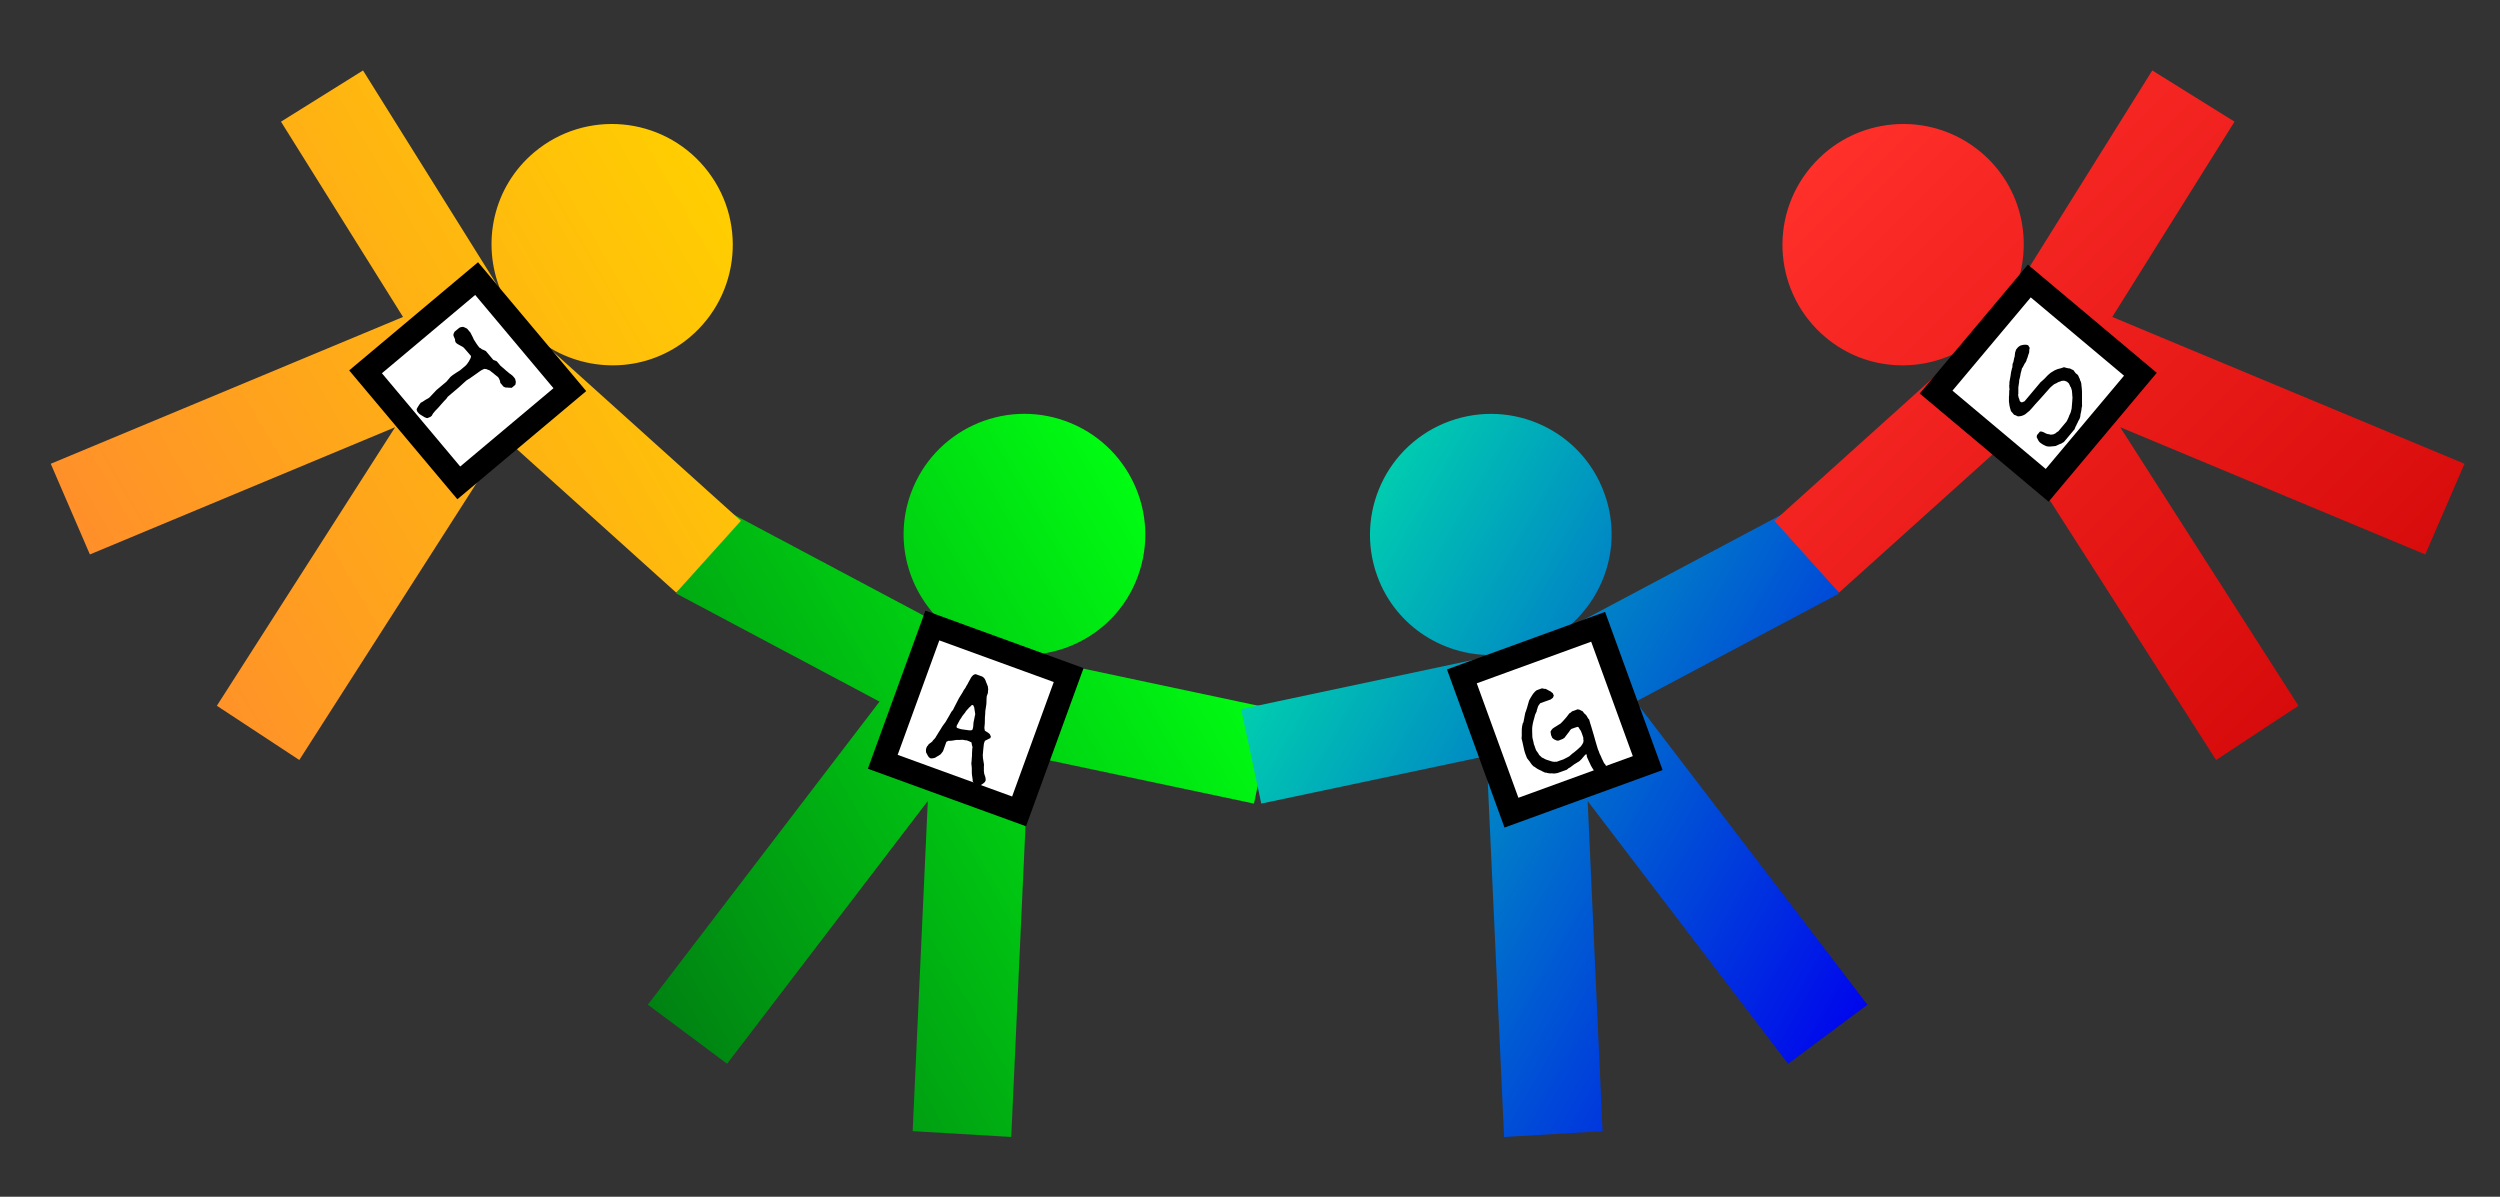 <?xml version="1.0" encoding="utf-8"?>
<!-- Generator: Adobe Illustrator 16.0.0, SVG Export Plug-In . SVG Version: 6.00 Build 0)  -->
<!DOCTYPE svg PUBLIC "-//W3C//DTD SVG 1.1//EN" "http://www.w3.org/Graphics/SVG/1.1/DTD/svg11.dtd">
<svg version="1.1" id="Layer_1" xmlns="http://www.w3.org/2000/svg" xmlns:xlink="http://www.w3.org/1999/xlink" x="0px" y="0px"
	 width="53.793px" height="25.75px" viewBox="0 0 53.793 25.75" enable-background="new 0 0 53.793 25.75" xml:space="preserve">
<rect x="0" y="0" width="53.793" height="25.75" fill="#333333" stroke="none"/>
<g id="Fons" display="none">
</g>
<linearGradient id="SVGID_1_" gradientUnits="userSpaceOnUse" x1="1218.301" y1="1481.764" x2="1231.161" y2="1474.339" gradientTransform="matrix(1 0 0 1 -1204.883 -1461.047)">
	<stop  offset="0" style="stop-color:#008112"/>
	<stop  offset="1" style="stop-color:#00FE12"/>
</linearGradient>
<path fill="url(#SVGID_1_)" d="M26.982,17.291l0.433-2.033L21.91,14.09c1.11,0.057,2.176-0.596,2.576-1.696
	c0.492-1.349-0.204-2.84-1.554-3.332c-1.35-0.491-2.842,0.204-3.333,1.554c-0.399,1.096-0.007,2.275,0.873,2.947l-4.945-2.629
	L14.55,12.77l4.375,2.327l-4.985,6.521l1.705,1.271l4.319-5.654l-0.326,7.104l2.121,0.125l0.376-8.198L26.982,17.291z"/>
<linearGradient id="SVGID_2_" gradientUnits="userSpaceOnUse" x1="1232.723" y1="1474.338" x2="1245.584" y2="1481.764" gradientTransform="matrix(1 0 0 1 -1204.883 -1461.047)">
	<stop  offset="0" style="stop-color:#00CEAF"/>
	<stop  offset="1" style="stop-color:#0006ED"/>
</linearGradient>
<path fill="url(#SVGID_2_)" d="M27.139,17.291l-0.433-2.033l5.505-1.167c-1.109,0.057-2.176-0.596-2.576-1.696
	c-0.49-1.349,0.205-2.84,1.555-3.332c1.354-0.491,2.847,0.204,3.332,1.554c0.398,1.096,0.008,2.275-0.873,2.947l4.945-2.629
	l0.977,1.836l-4.375,2.327l4.986,6.521l-1.707,1.271l-4.313-5.654l0.321,7.104l-2.119,0.125l-0.377-8.199L27.139,17.291z"/>
<linearGradient id="SVGID_3_" gradientUnits="userSpaceOnUse" x1="1207.052" y1="1473.384" x2="1220.614" y2="1465.554" gradientTransform="matrix(1 0 0 1 -1204.883 -1461.047)">
	<stop  offset="0" style="stop-color:#FF8F2A"/>
	<stop  offset="1" style="stop-color:#FFCE00"/>
</linearGradient>
<path fill="url(#SVGID_3_)" d="M14.55,12.752l1.392-1.546L11.76,7.44c0.933,0.604,2.182,0.571,3.078-0.18
	c1.101-0.924,1.244-2.563,0.321-3.663c-0.923-1.1-2.563-1.244-3.663-0.321c-0.893,0.75-1.144,1.967-0.717,2.99l-2.968-4.75
	L6.046,2.618L8.672,6.82l-7.58,3.159l0.842,1.951l6.568-2.738l-3.836,5.994l1.774,1.167l4.428-6.917L14.55,12.752z"/>
<linearGradient id="SVGID_4_" gradientUnits="userSpaceOnUse" x1="1255.274" y1="1475.3" x2="1244.226" y2="1464.251" gradientTransform="matrix(1 0 0 1 -1204.883 -1461.047)">
	<stop  offset="0" style="stop-color:#D70B0B"/>
	<stop  offset="1" style="stop-color:#FF2F2A"/>
</linearGradient>
<path fill="url(#SVGID_4_)" d="M39.57,12.752l-1.391-1.546l4.182-3.766c-0.934,0.604-2.182,0.571-3.078-0.18
	c-1.102-0.924-1.244-2.563-0.32-3.663c0.922-1.1,2.563-1.244,3.662-0.321c0.893,0.75,1.145,1.967,0.718,2.99l2.968-4.75l1.77,1.102
	L45.45,6.82l7.579,3.159l-0.844,1.951L45.62,9.192l3.836,5.994l-1.772,1.167l-4.429-6.917L39.57,12.752z"/>
<rect x="8.504" y="6.634" transform="matrix(-0.643 -0.766 0.766 -0.643 10.258 21.17)" fill="#FFFFFF" stroke="#000000" stroke-width="0.5" stroke-miterlimit="10" width="3.12" height="3.12"/>
<g enable-background="new    ">
	<path d="M9.053,8.666c0.014-0.008,0.028-0.016,0.04-0.021C9.104,8.637,9.115,8.63,9.126,8.623c0.012-0.007,0.022-0.014,0.03-0.02
		l0.067-0.037l0.015-0.012C9.243,8.55,9.251,8.541,9.267,8.525c0.015-0.016,0.031-0.033,0.048-0.051s0.033-0.035,0.048-0.051
		C9.376,8.408,9.386,8.398,9.39,8.394l0.212-0.178c0.004-0.003,0.01-0.01,0.019-0.021C9.63,8.184,9.639,8.174,9.648,8.163
		c0.01-0.012,0.02-0.022,0.028-0.033c0.007-0.01,0.013-0.016,0.017-0.02L9.705,8.1l0.031-0.025c0.003-0.003,0.014-0.01,0.03-0.021
		C9.782,8.043,9.8,8.033,9.819,8.019c0.019-0.012,0.036-0.023,0.052-0.033c0.016-0.01,0.027-0.017,0.031-0.02l0.063-0.053
		l0.06-0.051c0.007-0.006,0.017-0.018,0.029-0.035c0.012-0.016,0.024-0.033,0.036-0.053c0.012-0.02,0.021-0.038,0.03-0.056
		c0.008-0.018,0.013-0.03,0.013-0.037V7.657L10.11,7.631l-0.024-0.028c-0.003-0.004-0.011-0.012-0.021-0.024
		c-0.011-0.013-0.022-0.025-0.034-0.039c-0.013-0.015-0.024-0.028-0.035-0.04c-0.01-0.012-0.017-0.019-0.02-0.022
		C9.974,7.476,9.965,7.47,9.95,7.46C9.936,7.453,9.918,7.443,9.9,7.433c-0.018-0.01-0.035-0.018-0.05-0.028
		C9.835,7.396,9.826,7.39,9.823,7.386l-0.01-0.011L9.8,7.359L9.791,7.321c0.002-0.009,0.001-0.017-0.003-0.026
		c-0.003-0.01-0.008-0.02-0.013-0.03C9.77,7.253,9.766,7.244,9.762,7.234c-0.004-0.01-0.007-0.019-0.007-0.025L9.76,7.183
		L9.779,7.14l0.057-0.048l0.046-0.038c0.004-0.004,0.01-0.007,0.02-0.01C9.91,7.041,9.919,7.039,9.929,7.037
		C9.94,7.035,9.952,7.033,9.964,7.033c0.015,0.004,0.027,0.01,0.039,0.015c0.01,0.004,0.021,0.009,0.03,0.015
		c0.01,0.004,0.018,0.008,0.021,0.013l0.035,0.041l0.035,0.042l0.035,0.07c0.003,0.004,0.005,0.01,0.01,0.018
		c0.003,0.01,0.007,0.02,0.013,0.029c0.004,0.012,0.01,0.022,0.017,0.037c0.003,0.004,0.008,0.012,0.016,0.023
		c0.008,0.013,0.017,0.026,0.026,0.041c0.01,0.014,0.02,0.028,0.029,0.043c0.009,0.014,0.016,0.023,0.021,0.029l0.015,0.018
		l0.012,0.015c0.006,0.003,0.013,0.006,0.02,0.009c0.005,0.004,0.01,0.007,0.016,0.011c0.006,0.005,0.011,0.009,0.014,0.013
		c0.015,0.006,0.028,0.012,0.04,0.016c0.011,0.004,0.021,0.01,0.029,0.014c0.01,0.004,0.017,0.007,0.019,0.01l0.155,0.185
		c0.002,0.003,0.007,0.007,0.015,0.009c0.008,0.003,0.015,0.006,0.024,0.008c0.008,0.002,0.016,0.006,0.023,0.009
		c0.007,0.003,0.014,0.006,0.017,0.009l0.08,0.096c0.014,0.013,0.028,0.024,0.042,0.035c0.012,0.009,0.022,0.02,0.034,0.029
		c0.011,0.009,0.02,0.018,0.025,0.023c0.002,0.003,0.007,0.008,0.016,0.014c0.009,0.007,0.018,0.014,0.026,0.021
		C10.921,8,10.931,8.008,10.938,8.014c0.008,0.006,0.014,0.012,0.017,0.016c0.011,0.008,0.022,0.016,0.033,0.022
		c0.008,0.007,0.016,0.013,0.025,0.02c0.009,0.007,0.015,0.011,0.018,0.015l0.025,0.029l0.023,0.028
		c0.003,0.003,0.005,0.009,0.007,0.015c0.002,0.006,0.003,0.012,0.005,0.018c0.001,0.007,0.001,0.014,0.003,0.021
		c0.003,0.003,0.005,0.011,0.005,0.019c-0.001,0.011-0.001,0.02-0.003,0.029c-0.001,0.011-0.003,0.021-0.007,0.033L11.041,8.32
		l-0.03,0.025l-0.059-0.003c-0.015-0.001-0.03-0.003-0.044-0.003c-0.014-0.001-0.024-0.001-0.03,0L10.835,8.32l-0.034-0.04
		l-0.036-0.043l-0.007-0.043c-0.003-0.008-0.007-0.018-0.011-0.026s-0.007-0.016-0.01-0.022c-0.004-0.008-0.007-0.014-0.01-0.018
		L10.712,8.11l-0.07-0.055c-0.003-0.004-0.009-0.01-0.018-0.017c-0.009-0.007-0.018-0.013-0.027-0.02
		c-0.01-0.007-0.019-0.013-0.027-0.02c-0.008-0.007-0.013-0.011-0.016-0.015c-0.003-0.004-0.009-0.008-0.017-0.012
		c-0.008-0.003-0.017-0.006-0.025-0.01c-0.009-0.003-0.017-0.007-0.025-0.009c-0.008-0.003-0.013-0.006-0.015-0.009L10.42,7.937
		c-0.014,0.008-0.027,0.014-0.039,0.018c-0.011,0.006-0.021,0.01-0.03,0.016c-0.01,0.006-0.016,0.01-0.02,0.013
		s-0.015,0.013-0.036,0.026c-0.019,0.014-0.04,0.027-0.062,0.044c-0.022,0.015-0.042,0.03-0.062,0.044
		c-0.019,0.014-0.03,0.021-0.034,0.023c-0.004,0.004-0.011,0.01-0.02,0.016c-0.011,0.006-0.021,0.012-0.031,0.018
		c-0.011,0.007-0.021,0.013-0.03,0.019c-0.01,0.007-0.016,0.011-0.02,0.013c-0.027,0.023-0.053,0.047-0.078,0.07
		c-0.021,0.02-0.042,0.039-0.063,0.058S9.858,8.348,9.847,8.357L9.635,8.536L9.602,8.583C9.594,8.589,9.579,8.605,9.558,8.628
		C9.537,8.65,9.515,8.675,9.492,8.702C9.47,8.728,9.447,8.753,9.428,8.775C9.407,8.797,9.394,8.812,9.387,8.818
		c-0.004,0.003-0.01,0.009-0.016,0.016C9.365,8.84,9.359,8.847,9.353,8.855C9.346,8.863,9.34,8.871,9.334,8.878
		C9.33,8.884,9.324,8.89,9.319,8.894L9.29,8.947L9.273,8.96L9.26,8.971L9.198,8.996L9.176,8.994L9.133,8.976
		C9.13,8.973,9.123,8.968,9.111,8.962c-0.01-0.006-0.022-0.013-0.035-0.021C9.063,8.933,9.051,8.925,9.039,8.917
		C9.027,8.911,9.02,8.905,9.018,8.902l-0.02-0.023l-0.024-0.03l-0.01-0.045l0.021-0.038c0.004-0.009,0.011-0.02,0.018-0.03
		c0.008-0.013,0.015-0.023,0.022-0.033C9.034,8.691,9.042,8.677,9.053,8.666z"/>
</g>
<rect x="19.427" y="13.912" transform="matrix(-0.94 -0.342 0.342 -0.94 35.431 37.18)" fill="#FFFFFF" stroke="#000000" stroke-width="0.5" stroke-miterlimit="10" width="3.12" height="3.12"/>
<g enable-background="new    ">
	<path d="M20.854,15.951l-0.05-0.02c-0.011,0-0.021-0.002-0.031-0.002c-0.009-0.002-0.017-0.002-0.025-0.005
		c-0.008,0-0.015-0.002-0.02-0.004c-0.004-0.002-0.012-0.002-0.023-0.002c-0.011,0-0.021,0-0.033,0.002
		c-0.012,0-0.026,0-0.042,0.002h-0.057c-0.011,0.002-0.023,0.005-0.04,0.007c-0.017,0.002-0.033,0.004-0.05,0.008
		c-0.017,0.002-0.032,0.004-0.046,0.004s-0.022,0-0.026-0.002l-0.047,0.022l-0.073,0.203l-0.036,0.047
		c-0.001,0.004-0.007,0.011-0.015,0.019c-0.01,0.006-0.02,0.016-0.032,0.021c-0.011,0.009-0.023,0.017-0.035,0.021
		c-0.011,0.006-0.02,0.011-0.025,0.015L20.129,16.3c-0.006,0.003-0.015,0.007-0.023,0.009c-0.01,0.002-0.021,0.004-0.031,0.006
		c-0.01,0.002-0.021,0.004-0.03,0.004c-0.01,0-0.017,0-0.021-0.002l-0.014-0.006l-0.029-0.025c-0.004-0.006-0.009-0.016-0.015-0.023
		c-0.007-0.014-0.014-0.025-0.02-0.037c-0.006-0.012-0.012-0.021-0.017-0.031c-0.004-0.012-0.006-0.02-0.004-0.022
		c0-0.008-0.001-0.017-0.001-0.022s0-0.012,0-0.019c0-0.008,0.001-0.012,0.003-0.019l0.005-0.014l0.006-0.02
		c0.004-0.01,0.011-0.021,0.021-0.031c0.01-0.012,0.018-0.021,0.021-0.031l0.031-0.025l0.021-0.014l0.029-0.024
		c0.001-0.005,0.005-0.011,0.013-0.021c0.007-0.008,0.015-0.018,0.024-0.025c0.008-0.01,0.016-0.018,0.023-0.026
		c0.006-0.006,0.012-0.014,0.013-0.019c0.001-0.004,0.005-0.01,0.011-0.021c0.007-0.012,0.016-0.025,0.025-0.039
		c0.01-0.016,0.02-0.031,0.031-0.051c0.01-0.018,0.02-0.033,0.03-0.047c0.01-0.018,0.018-0.029,0.025-0.041
		c0.007-0.014,0.011-0.02,0.012-0.021c0.001-0.004,0.006-0.012,0.015-0.022c0.008-0.013,0.018-0.024,0.028-0.039
		c0.01-0.015,0.019-0.024,0.028-0.037c0.008-0.013,0.014-0.021,0.016-0.024c0.001-0.002,0.008-0.017,0.019-0.035
		c0.012-0.021,0.024-0.043,0.038-0.064c0.014-0.023,0.026-0.047,0.038-0.067c0.012-0.021,0.019-0.033,0.021-0.038l0.035-0.042
		c0.001-0.005,0.009-0.021,0.021-0.043c0.013-0.024,0.026-0.052,0.041-0.08c0.015-0.028,0.028-0.056,0.041-0.079
		c0.013-0.023,0.02-0.038,0.022-0.043c0.001-0.004,0.007-0.014,0.017-0.029c0.01-0.016,0.021-0.033,0.032-0.051
		c0.012-0.02,0.023-0.038,0.034-0.055c0.011-0.018,0.018-0.031,0.021-0.04l0.042-0.061c0.001-0.004,0.005-0.011,0.009-0.02
		s0.01-0.019,0.017-0.028c0.006-0.01,0.012-0.02,0.017-0.027c0.005-0.01,0.008-0.016,0.01-0.021c0.002-0.003,0.005-0.01,0.011-0.021
		c0.006-0.011,0.012-0.021,0.019-0.034c0.006-0.012,0.013-0.023,0.019-0.033c0.006-0.011,0.009-0.018,0.011-0.023
		c0.002-0.004,0.005-0.01,0.009-0.014c0.004-0.005,0.008-0.01,0.012-0.015c0.006-0.007,0.011-0.012,0.016-0.017
		c0.001-0.004,0.006-0.009,0.011-0.013c0.006-0.005,0.013-0.009,0.021-0.012c0.008-0.004,0.015-0.006,0.021-0.007
		c0.008-0.002,0.013-0.003,0.018-0.001l0.067,0.024l0.067,0.024c0.005,0.002,0.009,0.005,0.014,0.009
		c0.006,0.004,0.01,0.008,0.016,0.012c0.005,0.006,0.011,0.012,0.017,0.017c0.003,0.001,0.007,0.007,0.012,0.018
		c0.006,0.009,0.011,0.021,0.016,0.033c0.006,0.013,0.01,0.025,0.014,0.038c0.004,0.012,0.007,0.021,0.011,0.027
		c0.004,0.013,0.01,0.025,0.014,0.036c0.004,0.01,0.008,0.02,0.011,0.028c0.002,0.01,0.002,0.017,0.001,0.021l0.006,0.041
		c-0.002,0.004-0.003,0.012-0.004,0.02c0,0.007-0.001,0.016-0.002,0.023c0,0.01,0,0.02,0,0.029l-0.025,0.069
		c-0.002,0.005-0.003,0.016-0.004,0.034s-0.001,0.037-0.002,0.059c0,0.021-0.002,0.042-0.002,0.061
		c-0.001,0.02-0.002,0.029-0.003,0.033l-0.014,0.094c-0.003,0.006-0.005,0.02-0.006,0.033C21.201,15.3,21.2,15.314,21.2,15.33
		c-0.001,0.016-0.001,0.029-0.002,0.043c0,0.014-0.001,0.021-0.002,0.025c-0.002,0.004-0.003,0.016-0.003,0.031
		s-0.001,0.032-0.001,0.053c0,0.02-0.001,0.037-0.001,0.055s0,0.027-0.001,0.029l-0.007,0.076c-0.001,0.004-0.002,0.012-0.002,0.021
		c0.001,0.01,0.002,0.02,0.004,0.025c0.001,0.014,0.003,0.022,0.007,0.035l0.063,0.039c0.005,0.002,0.01,0.006,0.014,0.01
		c0.005,0.004,0.01,0.006,0.014,0.012c0.005,0.006,0.01,0.01,0.016,0.016l0.022,0.049l-0.005,0.014l-0.007,0.019l-0.117,0.058
		l-0.006,0.018l-0.013,0.034c-0.001,0.005-0.003,0.017-0.005,0.032c-0.003,0.02-0.005,0.039-0.007,0.063
		c-0.003,0.021-0.005,0.047-0.007,0.07c-0.002,0.021-0.004,0.041-0.004,0.057c-0.002,0.004-0.003,0.01-0.003,0.018
		c0,0.006,0,0.013,0,0.019s0.001,0.015,0.001,0.021c-0.001,0.004-0.001,0.019,0.002,0.037c0.003,0.02,0.006,0.043,0.01,0.064
		c0.003,0.021,0.006,0.045,0.01,0.063c0.003,0.021,0.004,0.031,0.002,0.035c-0.001,0.006-0.003,0.014-0.002,0.021
		c0,0.012,0,0.023,0,0.035c0.001,0.014,0.001,0.024,0.001,0.035c0,0.012,0,0.02-0.002,0.021l0.006,0.043
		c-0.002,0.004,0,0.015,0.003,0.024c0.004,0.013,0.009,0.021,0.012,0.037c0.004,0.014,0.009,0.025,0.012,0.037
		c0.004,0.014,0.005,0.021,0.004,0.023l0.004,0.041l-0.01,0.02l-0.006,0.016l-0.029,0.027c-0.011,0.008-0.021,0.016-0.029,0.021
		c-0.018,0.014-0.033,0.022-0.046,0.028c-0.012,0.004-0.024,0.011-0.037,0.015c-0.014,0.002-0.029,0.002-0.046-0.004l-0.015-0.007
		l-0.028-0.03c-0.003-0.007-0.007-0.015-0.011-0.021c-0.003-0.009-0.008-0.015-0.012-0.021c-0.004-0.01-0.009-0.018-0.013-0.025
		c0.001-0.006,0.002-0.014,0.001-0.027c-0.001-0.012-0.003-0.026-0.006-0.045c-0.002-0.018-0.005-0.033-0.008-0.051
		c-0.002-0.018-0.003-0.031-0.004-0.041l-0.001-0.092c0.001-0.004,0-0.014,0-0.025c-0.002-0.014-0.003-0.028-0.004-0.045
		c-0.002-0.016-0.003-0.028-0.005-0.043c-0.002-0.014-0.001-0.021,0-0.026c0.001-0.005,0.003-0.013,0.004-0.027
		c0.001-0.016,0.002-0.028,0.003-0.047c0.001-0.017,0.002-0.03,0.003-0.045c0-0.015,0.001-0.022,0.003-0.026
		c0-0.011,0-0.025,0-0.046s0.001-0.038,0.003-0.059c0.001-0.021,0.002-0.037,0.003-0.054c0.002-0.018,0.004-0.026,0.006-0.033
		c-0.003-0.006-0.006-0.016-0.008-0.024c-0.003-0.012-0.005-0.022-0.008-0.034c-0.002-0.013-0.005-0.027-0.007-0.043L20.854,15.951z
		 M20.582,15.639l0.008,0.021l0.036,0.014c0.033,0.013,0.069,0.021,0.106,0.024c0.037,0.007,0.074,0.011,0.111,0.015
		c0.005,0,0.01,0.002,0.018,0.002c0.006,0,0.011,0,0.018,0c0.006,0,0.014-0.002,0.021-0.002l0.022-0.008l0.007-0.021l0.006-0.018
		c0.001-0.004,0.003-0.014,0.005-0.025c0.001-0.016,0.002-0.031,0.004-0.047c0-0.016,0.002-0.031,0.003-0.045
		c0.002-0.014,0.003-0.023,0.005-0.027c0.001-0.004,0.003-0.013,0.006-0.026c0.003-0.015,0.006-0.029,0.009-0.045
		c0.003-0.017,0.006-0.031,0.009-0.046c0.003-0.014,0.005-0.022,0.007-0.026s0.001-0.012,0-0.025
		c-0.002-0.014-0.004-0.027-0.007-0.044c-0.002-0.017-0.005-0.033-0.008-0.05c-0.002-0.018-0.005-0.03-0.006-0.04l-0.02-0.044
		l-0.017-0.008l-0.023,0.008c-0.002,0.006-0.006,0.011-0.012,0.015c-0.005,0.006-0.011,0.011-0.017,0.017
		c-0.006,0.004-0.012,0.01-0.018,0.014c-0.005,0.004-0.008,0.009-0.01,0.013c-0.014,0.015-0.026,0.027-0.036,0.039
		c-0.009,0.011-0.018,0.021-0.024,0.028c-0.007,0.01-0.012,0.018-0.014,0.021c-0.001,0.006-0.006,0.014-0.015,0.022
		c-0.007,0.01-0.016,0.021-0.024,0.03c-0.01,0.013-0.018,0.022-0.025,0.032c-0.008,0.011-0.012,0.019-0.013,0.021
		c-0.001,0.004-0.005,0.01-0.01,0.018c-0.004,0.009-0.009,0.015-0.015,0.021c-0.006,0.007-0.011,0.017-0.016,0.022
		c-0.005,0.007-0.008,0.013-0.009,0.017c-0.001,0.007-0.005,0.015-0.011,0.022c-0.005,0.011-0.011,0.021-0.018,0.033
		c-0.006,0.012-0.012,0.021-0.018,0.033c-0.006,0.012-0.009,0.02-0.011,0.021L20.582,15.639z"/>
</g>
<rect x="31.906" y="13.913" transform="matrix(-0.94 0.342 -0.342 -0.94 70.204 18.586)" fill="#FFFFFF" stroke="#000000" stroke-width="0.5" stroke-miterlimit="10" width="3.119" height="3.12"/>
<g enable-background="new    ">
	<path d="M34.137,16.229l-0.02,0.006c-0.004,0.002-0.012,0.01-0.021,0.021c-0.009,0.012-0.021,0.023-0.033,0.039
		c-0.012,0.016-0.021,0.025-0.033,0.039c-0.01,0.012-0.018,0.02-0.021,0.021c-0.006,0.004-0.01,0.01-0.016,0.015
		c-0.007,0.004-0.013,0.01-0.017,0.014c-0.004,0.005-0.011,0.007-0.017,0.009l-0.078,0.049c-0.004,0-0.012,0.006-0.021,0.014
		c-0.01,0.008-0.021,0.018-0.032,0.023c-0.013,0.008-0.021,0.02-0.031,0.024c-0.012,0.009-0.019,0.013-0.021,0.015
		c-0.006,0.002-0.012,0.004-0.02,0.008c-0.006,0.006-0.014,0.012-0.021,0.018c-0.008,0.004-0.016,0.012-0.021,0.018l-0.104,0.037
		l-0.086,0.031c-0.004,0-0.012,0.004-0.022,0.006c-0.015,0.004-0.024,0.004-0.041,0.006c-0.015,0.002-0.026,0.002-0.039,0.002
		c-0.014,0-0.022-0.002-0.028-0.006c-0.004,0.002-0.013,0.004-0.021,0.004c-0.013,0-0.022-0.002-0.035-0.002
		c-0.014-0.002-0.024-0.004-0.036-0.006c-0.013-0.002-0.021-0.004-0.025-0.008c-0.006,0.002-0.012,0.002-0.021,0
		c-0.006,0-0.014-0.004-0.021-0.006c-0.006-0.003-0.016-0.008-0.024-0.012c-0.006-0.002-0.017-0.006-0.026-0.012
		c-0.012-0.007-0.024-0.015-0.041-0.021c-0.017-0.008-0.029-0.014-0.041-0.02c-0.015-0.008-0.022-0.012-0.026-0.014
		c-0.013-0.008-0.021-0.016-0.031-0.021c-0.008-0.006-0.019-0.012-0.024-0.018c-0.01-0.004-0.017-0.008-0.021-0.01
		c-0.024-0.021-0.045-0.043-0.06-0.066c-0.014-0.021-0.028-0.047-0.049-0.068l-0.035-0.045l-0.019-0.049l-0.021-0.055
		c-0.004-0.014-0.01-0.033-0.019-0.063c-0.008-0.03-0.014-0.063-0.021-0.097c-0.008-0.032-0.014-0.065-0.021-0.096
		c-0.006-0.029-0.012-0.052-0.016-0.063c0.004-0.039,0.006-0.082,0.004-0.131s0.002-0.094,0.008-0.133l0.014-0.063l0.014-0.021
		c0.008-0.031,0.014-0.066,0.02-0.104s0.012-0.069,0.02-0.104c0.005-0.006,0.01-0.019,0.014-0.035
		c0.006-0.018,0.01-0.034,0.018-0.053c0.006-0.02,0.01-0.037,0.016-0.054c0.004-0.018,0.008-0.028,0.01-0.036l0.018-0.062
		c0.002-0.009,0.006-0.022,0.015-0.038s0.017-0.032,0.026-0.047c0.01-0.018,0.021-0.03,0.027-0.044
		c0.01-0.013,0.016-0.021,0.018-0.027s0.008-0.014,0.018-0.022c0.008-0.008,0.016-0.018,0.021-0.026
		c0.01-0.011,0.02-0.019,0.025-0.024c0.008-0.008,0.014-0.012,0.02-0.014l0.054-0.02l0.052-0.019c0.002-0.002,0.01-0.002,0.02,0
		c0.008,0.002,0.016,0.003,0.021,0.005c0.007,0.002,0.018,0.003,0.021,0.005c0.006,0.001,0.014,0,0.02-0.002l0.037,0.018
		c0.01,0.005,0.021,0.011,0.027,0.016c0.011,0.004,0.021,0.01,0.025,0.012c0.008,0.004,0.014,0.008,0.023,0.012
		c0.008,0.007,0.016,0.013,0.021,0.018c0.01,0.008,0.02,0.014,0.027,0.021l0.006,0.018l0.014,0.031l-0.02,0.047l-0.048,0.037
		l-0.224,0.08l-0.039,0.052l-0.01,0.022l-0.027,0.086c0.002,0.006,0.002,0.013-0.004,0.022c-0.004,0.011-0.008,0.021-0.016,0.033
		c-0.006,0.012-0.01,0.022-0.014,0.032c-0.006,0.011-0.006,0.019-0.006,0.022c0,0.007-0.004,0.021-0.01,0.039
		c-0.008,0.021-0.014,0.045-0.02,0.07c-0.006,0.023-0.012,0.047-0.016,0.07c-0.004,0.021-0.006,0.039-0.008,0.05l-0.004,0.038
		c-0.002,0.016-0.002,0.033,0,0.059c0,0.023,0,0.049,0.002,0.071c0,0.024,0.002,0.046,0.002,0.063
		c0.002,0.02,0.004,0.029,0.006,0.035c0.002,0.004,0.004,0.014,0.006,0.024s0.006,0.024,0.01,0.037
		c0.002,0.017,0.004,0.028,0.008,0.043c0.002,0.017,0.006,0.026,0.012,0.035l0.018,0.054l0.018,0.049
		c0.002,0.004,0.006,0.014,0.012,0.021c0.004,0.008,0.013,0.02,0.02,0.027c0.006,0.01,0.012,0.021,0.02,0.029
		c0.006,0.008,0.008,0.014,0.01,0.02c0.002,0.004,0.006,0.01,0.01,0.014c0.006,0.005,0.012,0.01,0.018,0.016
		c0.006,0.004,0.012,0.01,0.016,0.015c0.008,0.006,0.012,0.01,0.012,0.014c0.014,0.009,0.023,0.015,0.039,0.019
		c0.01,0.004,0.021,0.01,0.027,0.016c0.011,0.004,0.02,0.008,0.023,0.012c0.008,0.004,0.016,0.006,0.029,0.01
		c0.012,0.004,0.025,0.008,0.037,0.012c0.016,0.007,0.031,0.011,0.047,0.015c0.006,0.004,0.016,0.007,0.029,0.009
		c0.014,0.004,0.025,0.004,0.041,0.006c0.016,0,0.027,0,0.041-0.002c0.014,0.002,0.021,0,0.023-0.002l0.068-0.025l0.068-0.023
		c0.002,0,0.012-0.004,0.023-0.012c0.014-0.008,0.027-0.016,0.041-0.021c0.016-0.009,0.029-0.015,0.041-0.021
		c0.012-0.007,0.02-0.013,0.025-0.015c0.014-0.012,0.023-0.022,0.037-0.033c0.01-0.008,0.02-0.018,0.027-0.024
		c0.01-0.006,0.02-0.012,0.021-0.014c0.013-0.009,0.024-0.021,0.041-0.033c0.019-0.017,0.033-0.028,0.051-0.043
		c0.019-0.019,0.037-0.035,0.058-0.054c0.005-0.002,0.009-0.006,0.015-0.016c0.006-0.008,0.013-0.018,0.019-0.027
		c0.006-0.008,0.013-0.02,0.017-0.028c0.006-0.013,0.008-0.021,0.012-0.026l0.006-0.039c-0.004-0.011-0.006-0.021-0.006-0.035
		c0.002-0.008,0.002-0.014,0.002-0.021l-0.022-0.067l-0.024-0.066c-0.002-0.006-0.004-0.012-0.01-0.021
		c-0.005-0.009-0.011-0.019-0.019-0.027c-0.007-0.012-0.013-0.021-0.017-0.027s-0.008-0.018-0.011-0.021l-0.022-0.01L33.88,15.66
		l-0.069,0.025l-0.026,0.026c-0.005,0.007-0.011,0.019-0.021,0.033c-0.013,0.014-0.023,0.028-0.037,0.047
		c-0.015,0.019-0.025,0.033-0.037,0.049c-0.012,0.015-0.021,0.025-0.021,0.031l-0.045,0.03l-0.055,0.021l-0.031,0.013h-0.039
		l-0.05-0.021c-0.009-0.004-0.015-0.008-0.021-0.014c-0.006-0.004-0.012-0.008-0.016-0.012c-0.006-0.005-0.01-0.011-0.016-0.017
		l-0.006-0.019l-0.016-0.035c-0.002-0.008-0.004-0.021-0.006-0.041c-0.003-0.01-0.003-0.021-0.006-0.03l0.025-0.045l0.027-0.029
		c0.004-0.002,0.014-0.006,0.029-0.019c0.016-0.008,0.031-0.021,0.049-0.03c0.02-0.013,0.035-0.021,0.049-0.031
		c0.016-0.01,0.025-0.016,0.031-0.018c0.004-0.003,0.012-0.009,0.023-0.021c0.014-0.015,0.025-0.027,0.041-0.043
		c0.016-0.017,0.027-0.033,0.043-0.048c0.014-0.017,0.023-0.026,0.029-0.034l0.041-0.054l0.023-0.028
		c0.008-0.002,0.012-0.004,0.018-0.009c0.004-0.004,0.012-0.008,0.016-0.012c0.006-0.006,0.012-0.012,0.018-0.018l0.066-0.023
		l0.053-0.021l0.041,0.007c0.006,0.002,0.012,0.006,0.02,0.01c0.008,0.004,0.016,0.008,0.023,0.012
		c0.008,0.002,0.016,0.006,0.025,0.011c0.01,0.012,0.018,0.022,0.023,0.03c0.006,0.009,0.012,0.018,0.021,0.024
		c0.008,0.007,0.014,0.015,0.02,0.017c0.016,0.017,0.029,0.033,0.039,0.056c0.01,0.021,0.023,0.039,0.039,0.053
		c0.006,0.02,0.014,0.043,0.021,0.076c0.014,0.035,0.021,0.071,0.035,0.112s0.023,0.086,0.039,0.132
		c0.016,0.045,0.023,0.09,0.037,0.131s0.021,0.078,0.033,0.112c0.012,0.033,0.02,0.06,0.023,0.076l0.021,0.049l0.012,0.037
		c0.004,0.009,0.012,0.021,0.021,0.043c0.01,0.021,0.02,0.041,0.027,0.063c0.012,0.021,0.021,0.043,0.031,0.063
		c0.008,0.021,0.016,0.033,0.02,0.043l0.027,0.029l0.014,0.03l0.008,0.019l-0.006,0.024c0,0.006-0.002,0.015-0.004,0.021
		c-0.002,0.007-0.004,0.013-0.008,0.021l-0.01,0.021c-0.002,0.007-0.006,0.013-0.012,0.019c-0.004,0.008-0.01,0.014-0.014,0.02
		c-0.006,0.006-0.012,0.012-0.018,0.018l-0.049,0.019l-0.035,0.014c-0.01,0-0.016-0.002-0.021-0.004
		c-0.006,0-0.012-0.002-0.016-0.006c-0.006-0.002-0.008-0.007-0.012-0.013l-0.027-0.024c-0.004-0.006-0.006-0.012-0.01-0.017
		c-0.004-0.006-0.008-0.01-0.012-0.016c-0.006-0.008-0.01-0.012-0.014-0.018s-0.008-0.012-0.014-0.021
		c-0.006-0.009-0.014-0.021-0.02-0.033c-0.008-0.012-0.014-0.021-0.02-0.033c-0.006-0.01-0.01-0.018-0.012-0.022
		c-0.002-0.008-0.01-0.022-0.021-0.047c-0.013-0.021-0.021-0.045-0.032-0.067c-0.011-0.025-0.021-0.049-0.031-0.069
		C34.146,16.251,34.139,16.236,34.137,16.229z"/>
</g>
<rect x="42.302" y="6.682" transform="matrix(-0.643 0.766 -0.766 -0.643 78.374 -20.054)" fill="#FFFFFF" stroke="#000000" stroke-width="0.5" stroke-miterlimit="10" width="3.12" height="3.12"/>
<g enable-background="new    ">
	<path d="M43.898,9.525c-0.002-0.003-0.008-0.009-0.016-0.016c-0.004-0.008-0.01-0.015-0.016-0.021
		C43.863,9.48,43.855,9.47,43.85,9.459l-0.02-0.04c-0.004-0.003-0.004-0.008-0.006-0.014c0-0.006,0-0.012,0.002-0.019l0.004-0.024
		l0.025-0.029l0.037-0.045l0.027-0.004l0.043,0.012l0.07,0.035c0.004,0.003,0.012,0.006,0.021,0.007
		c0.008,0.001,0.016,0.002,0.025,0.004c0.01,0.001,0.02,0.002,0.025,0.005c0.01,0.001,0.016,0.004,0.02,0.006l0.057-0.006
		l0.045-0.02c0.002-0.004,0.008-0.008,0.016-0.014c0.006-0.005,0.014-0.01,0.02-0.015c0.01-0.006,0.018-0.012,0.029-0.018
		l0.09-0.107l0.088-0.105c0.008-0.018,0.018-0.034,0.025-0.05c0.006-0.014,0.014-0.028,0.02-0.044
		c0.006-0.015,0.012-0.028,0.014-0.039c0.025-0.045,0.041-0.093,0.049-0.143c0.006-0.049,0.01-0.098,0.012-0.146
		c0-0.008,0-0.017,0.002-0.028c0.002-0.011,0.002-0.022,0.002-0.033c0.002-0.012,0.002-0.025,0.002-0.037
		c-0.002-0.009-0.002-0.018-0.004-0.032c0-0.013-0.002-0.027-0.002-0.04c-0.002-0.015-0.004-0.028-0.004-0.041
		c-0.002-0.012-0.002-0.021-0.002-0.029l-0.021-0.069c-0.004-0.003-0.008-0.01-0.014-0.019c-0.004-0.009-0.008-0.019-0.012-0.029
		c-0.006-0.01-0.008-0.02-0.014-0.029c-0.004-0.009-0.008-0.015-0.014-0.019l-0.016-0.013L44.48,8.216
		c-0.004-0.003-0.01-0.006-0.018-0.009c-0.006-0.002-0.012-0.005-0.02-0.007c-0.008-0.002-0.016-0.004-0.023-0.008
		c-0.012,0.001-0.021,0.001-0.031,0.001c-0.012,0.001-0.021,0.002-0.029,0.003c-0.008,0.003-0.014,0.005-0.02,0.009
		c-0.012,0.003-0.021,0.007-0.033,0.011c-0.012,0.002-0.02,0.007-0.025,0.011c-0.012,0.004-0.018,0.008-0.02,0.012L44.2,8.267
		c-0.003,0.003-0.011,0.009-0.019,0.016c-0.009,0.006-0.019,0.015-0.027,0.022c-0.01,0.008-0.021,0.017-0.026,0.023
		c-0.01,0.008-0.017,0.014-0.019,0.018c-0.012,0.013-0.028,0.032-0.051,0.058C44.036,8.43,44.01,8.459,43.98,8.492
		c-0.028,0.032-0.06,0.066-0.09,0.101c-0.031,0.035-0.063,0.068-0.093,0.101c-0.026,0.032-0.055,0.061-0.075,0.087
		c-0.022,0.025-0.041,0.044-0.052,0.057c-0.004,0.004-0.01,0.009-0.017,0.014c-0.008,0.006-0.016,0.012-0.024,0.019
		c-0.008,0.007-0.017,0.013-0.022,0.019c-0.008,0.006-0.015,0.011-0.017,0.014c-0.004,0.004-0.01,0.009-0.021,0.015
		c-0.01,0.006-0.021,0.012-0.034,0.017c-0.015,0.005-0.027,0.01-0.039,0.014c-0.015,0.003-0.022,0.006-0.029,0.005
		c-0.014,0.003-0.026,0.004-0.038,0.004c-0.015,0-0.022-0.003-0.033-0.011c-0.004-0.003-0.008-0.006-0.017-0.008
		c-0.004-0.002-0.01-0.005-0.019-0.008c-0.006-0.002-0.016-0.004-0.022-0.007c-0.004-0.003-0.008-0.009-0.014-0.016
		c-0.007-0.008-0.013-0.016-0.019-0.023c-0.007-0.007-0.013-0.015-0.019-0.022c-0.006-0.007-0.011-0.012-0.015-0.016l-0.021-0.072
		c-0.004-0.009-0.008-0.026-0.012-0.052c-0.005-0.027-0.009-0.053-0.011-0.082c0-0.029,0-0.057,0-0.083s0-0.045,0.004-0.057
		l0.002-0.1c0.004-0.004,0.004-0.012,0.006-0.024c-0.002-0.013-0.002-0.025-0.004-0.039c0-0.014-0.002-0.027-0.002-0.039
		c0-0.012,0-0.021,0.004-0.024c0-0.011-0.002-0.021,0-0.031c-0.002-0.008-0.002-0.016,0-0.024c0-0.008,0.002-0.015,0.004-0.019
		l0.021-0.118l0.01-0.073l0.021-0.088C43.298,7.92,43.3,7.913,43.3,7.902c0.003-0.011,0.003-0.022,0.003-0.034
		c0-0.013,0.002-0.024,0.002-0.035c0.002-0.011,0.006-0.019,0.008-0.023c0.004-0.004,0.008-0.013,0.01-0.025
		c0.005-0.013,0.007-0.026,0.009-0.042c0.002-0.014,0.006-0.028,0.008-0.041c0.002-0.012,0.007-0.02,0.009-0.024l0.008-0.07
		c0-0.007,0-0.016,0.004-0.026c0.002-0.01,0.006-0.019,0.009-0.028c0.004-0.011,0.006-0.021,0.01-0.031l0.039-0.048
		c0.004-0.003,0.01-0.009,0.019-0.016c0.008-0.007,0.019-0.015,0.03-0.021c0.017-0.006,0.033-0.012,0.054-0.016
		c0.021-0.004,0.047-0.005,0.078-0.004l0.039,0.01l0.032,0.051v0.027c-0.004,0.004-0.006,0.01-0.006,0.018
		c-0.002,0.008-0.002,0.016-0.002,0.024c0,0.009,0,0.02,0,0.03c-0.002,0.011-0.007,0.028-0.017,0.05
		c-0.006,0.022-0.015,0.045-0.021,0.07c-0.012,0.024-0.02,0.045-0.023,0.065c-0.008,0.019-0.014,0.031-0.018,0.036
		c-0.004,0.004-0.012,0.011-0.018,0.023c-0.006,0.012-0.012,0.024-0.02,0.038c-0.008,0.015-0.014,0.027-0.02,0.04
		c-0.008,0.011-0.012,0.019-0.018,0.023l-0.012,0.049l-0.021,0.079c0,0.008,0,0.019-0.004,0.032
		c-0.004,0.014-0.006,0.029-0.01,0.046s-0.008,0.032-0.012,0.046c-0.002,0.015-0.004,0.026-0.002,0.035
		c0,0.007-0.002,0.017-0.004,0.03c-0.002,0.013-0.004,0.026-0.006,0.04c-0.004,0.014-0.004,0.028-0.006,0.041
		c-0.002,0.013-0.004,0.022-0.002,0.031c0,0.006,0,0.016,0,0.027c0,0.011,0,0.023,0,0.035c0,0.013,0,0.026,0,0.037
		c-0.002,0.012-0.002,0.021,0,0.026c-0.004,0.004-0.006,0.01-0.004,0.02c0,0.009,0.002,0.019,0.004,0.028
		c0.002,0.012,0.006,0.024,0.008,0.037c0.004,0.003,0.006,0.009,0.008,0.016c0.002,0.008,0.008,0.016,0.008,0.024
		c0.004,0.01,0.006,0.021,0.008,0.031l0.016,0.012l0.016,0.012l0.025-0.003l0.045-0.019l0.344-0.41
		c0.018-0.015,0.033-0.03,0.049-0.043c0.014-0.012,0.025-0.024,0.039-0.036c0.014-0.013,0.023-0.023,0.029-0.031
		c0.006-0.007,0.016-0.017,0.025-0.027c0.014-0.011,0.021-0.021,0.033-0.031c0.016-0.011,0.025-0.023,0.043-0.036l0.057-0.035
		c0.004-0.003,0.01-0.007,0.021-0.013c0.01-0.005,0.021-0.011,0.034-0.016c0.013-0.005,0.025-0.01,0.037-0.015
		c0.015-0.004,0.022-0.007,0.029-0.008c0.008-0.001,0.016-0.003,0.026-0.006c0.011-0.003,0.024-0.007,0.037-0.011
		c0.014-0.004,0.028-0.009,0.045-0.016c0.021,0.006,0.039,0.012,0.057,0.016c0.017,0.003,0.031,0.007,0.044,0.009
		c0.014,0.003,0.024,0.004,0.03,0.003c0.004,0.003,0.01,0.007,0.021,0.012c0.008,0.004,0.017,0.008,0.022,0.011
		c0.011,0.005,0.021,0.008,0.028,0.011l0.05,0.067l0.047,0.038c0.011,0.019,0.019,0.036,0.024,0.052
		c0.009,0.013,0.015,0.027,0.019,0.041c0.004,0.014,0.006,0.024,0.009,0.031c0.004,0.003,0.006,0.008,0.01,0.016
		c0.002,0.006,0.004,0.014,0.006,0.022s0.004,0.018,0.007,0.029c0,0.006,0.002,0.018,0.002,0.034
		c0.002,0.016,0.004,0.032,0.006,0.049c0.002,0.017,0.002,0.034,0.004,0.05c0,0.017,0.002,0.028,0.002,0.034V8.53
		c0,0.007,0,0.021,0,0.041s0,0.042,0,0.064c0,0.023,0,0.045,0,0.065s0,0.033,0.002,0.041c-0.004,0.004-0.006,0.014-0.008,0.028
		c-0.004,0.014-0.004,0.031-0.006,0.048c-0.002,0.018-0.007,0.034-0.009,0.05c-0.002,0.015-0.004,0.024-0.008,0.028l-0.01,0.076
		c-0.002,0.01-0.006,0.017-0.008,0.024c-0.002,0.016-0.01,0.028-0.018,0.038c-0.002,0.003-0.008,0.012-0.014,0.026
		c-0.008,0.015-0.016,0.03-0.021,0.046c-0.01,0.015-0.018,0.031-0.021,0.045c-0.008,0.014-0.012,0.023-0.016,0.026l-0.023,0.06
		l-0.23,0.275C44.4,9.516,44.393,9.52,44.387,9.523c-0.008,0.003-0.012,0.006-0.018,0.01c-0.006,0.003-0.01,0.007-0.014,0.011
		c-0.006,0-0.018,0.004-0.029,0.009c-0.014,0.005-0.027,0.012-0.041,0.019c-0.016,0.008-0.033,0.017-0.051,0.024
		c-0.01,0.001-0.021,0.003-0.031,0.004c-0.014,0.001-0.027,0.003-0.041,0.004c-0.014,0-0.027,0.002-0.039,0.003
		s-0.021,0.003-0.031,0.002c-0.014,0-0.025-0.002-0.037-0.004c-0.008-0.002-0.018-0.004-0.027-0.006
		c-0.008-0.002-0.016-0.005-0.02-0.009c-0.016-0.006-0.027-0.012-0.039-0.019c-0.01-0.005-0.02-0.012-0.029-0.017
		c-0.012-0.006-0.018-0.011-0.021-0.015L43.898,9.525z"/>
</g>
</svg>
